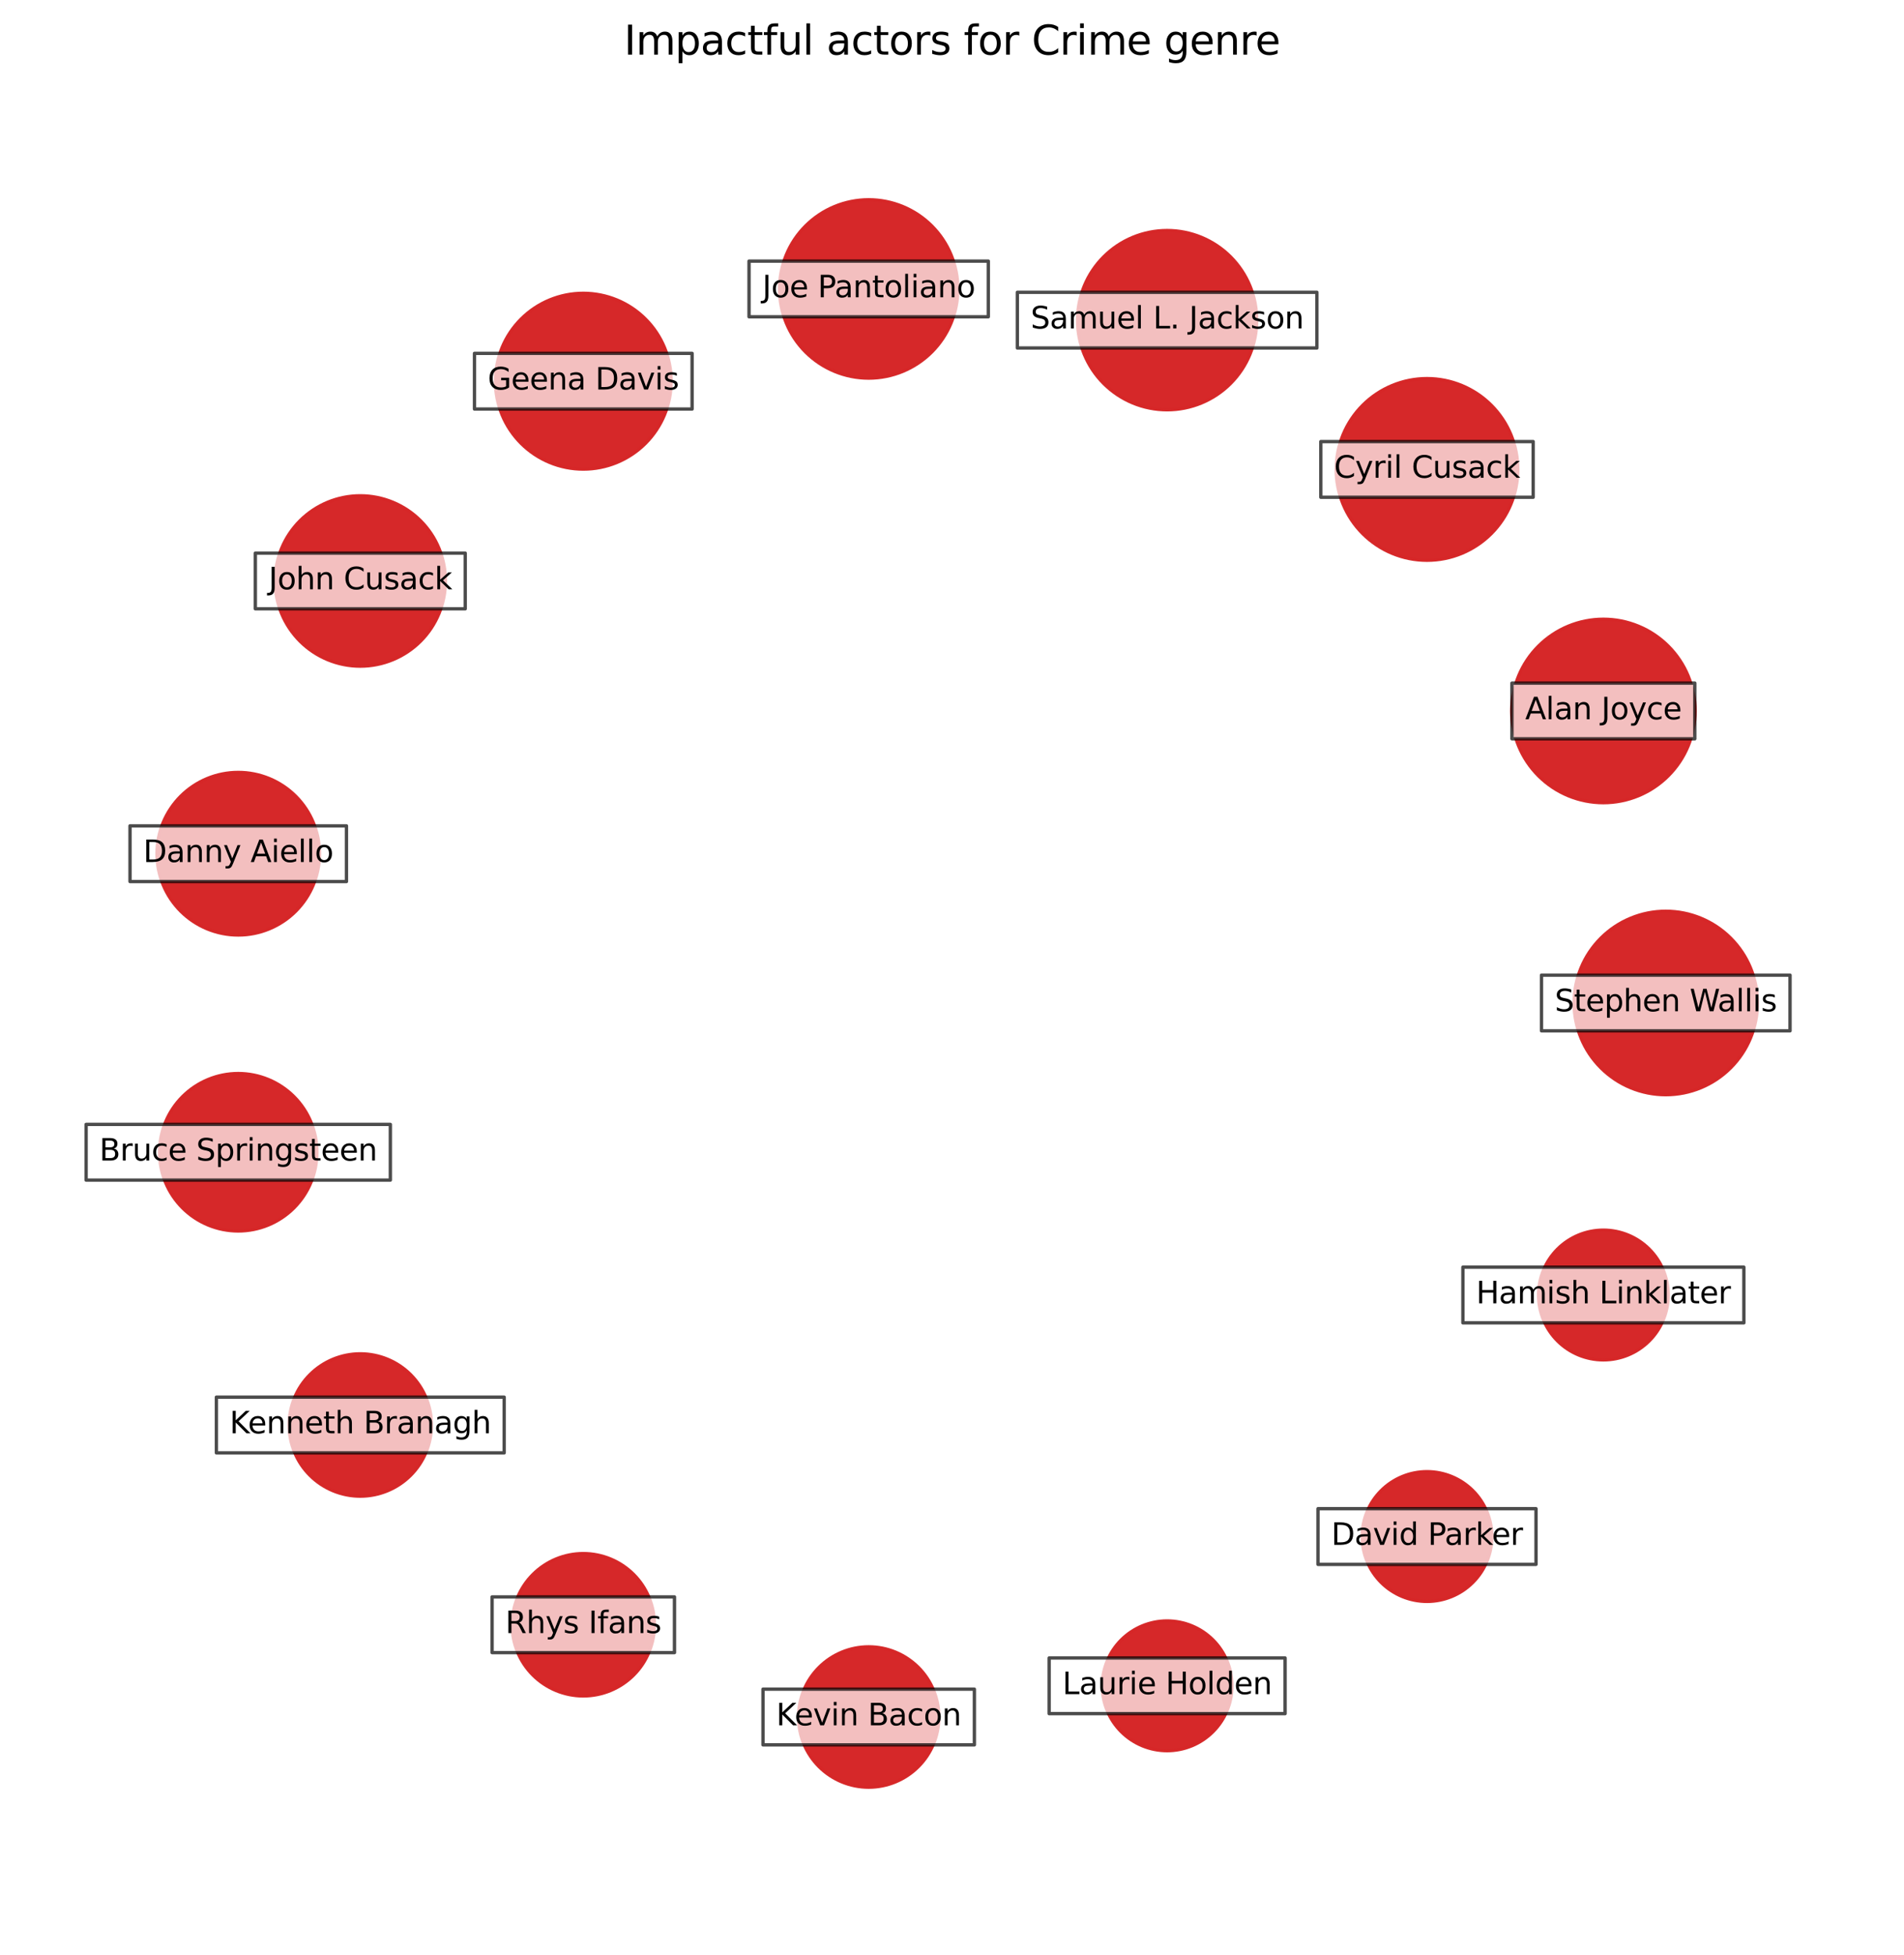 <?xml version="1.0" encoding="utf-8" standalone="no"?>
<!DOCTYPE svg PUBLIC "-//W3C//DTD SVG 1.1//EN"
  "http://www.w3.org/Graphics/SVG/1.1/DTD/svg11.dtd">
<svg xmlns:xlink="http://www.w3.org/1999/xlink" width="568.8pt" height="583.918pt" viewBox="0 0 568.8 583.918" xmlns="http://www.w3.org/2000/svg" version="1.1">
 <defs>
  <style type="text/css">*{stroke-linejoin: round; stroke-linecap: butt}</style>
 </defs>
 <g id="figure_1">
  <g id="patch_1">
   <path d="M 0 583.918 
L 568.8 583.918 
L 568.8 0 
L 0 0 
z
" style="fill: #ffffff"/>
  </g>
  <g id="axes_1">
   <g id="PathCollection_1">
    <path d="M 497.631 326.904 
C 504.894 326.904 511.86 324.019 516.996 318.883 
C 522.131 313.747 525.017 306.781 525.017 299.518 
C 525.017 292.255 522.131 285.289 516.996 280.153 
C 511.86 275.018 504.894 272.132 497.631 272.132 
C 490.368 272.132 483.401 275.018 478.266 280.153 
C 473.13 285.289 470.245 292.255 470.245 299.518 
C 470.245 306.781 473.13 313.747 478.266 318.883 
C 483.401 324.019 490.368 326.904 497.631 326.904 
z
" clip-path="url(#p0ddc496f20)" style="fill: #d62728; fill-opacity: 0.99; stroke: #d62728; stroke-opacity: 0.99"/>
    <path d="M 478.992 239.698 
C 486.255 239.698 493.222 236.812 498.357 231.677 
C 503.493 226.541 506.378 219.575 506.378 212.312 
C 506.378 205.049 503.493 198.082 498.357 192.947 
C 493.222 187.811 486.255 184.926 478.992 184.926 
C 471.729 184.926 464.763 187.811 459.627 192.947 
C 454.492 198.082 451.606 205.049 451.606 212.312 
C 451.606 219.575 454.492 226.541 459.627 231.677 
C 464.763 236.812 471.729 239.698 478.992 239.698 
z
" clip-path="url(#p0ddc496f20)" style="fill: #d62728; fill-opacity: 0.99; stroke: #d62728; stroke-opacity: 0.99"/>
    <path d="M 426.3 167.305 
C 433.492 167.305 440.391 164.447 445.477 159.361 
C 450.563 154.275 453.42 147.376 453.42 140.184 
C 453.42 132.991 450.563 126.093 445.477 121.007 
C 440.391 115.921 433.492 113.063 426.3 113.063 
C 419.107 113.063 412.209 115.921 407.123 121.007 
C 402.037 126.093 399.179 132.991 399.179 140.184 
C 399.179 147.376 402.037 154.275 407.123 159.361 
C 412.209 164.447 419.107 167.305 426.3 167.305 
z
" clip-path="url(#p0ddc496f20)" style="fill: #d62728; fill-opacity: 0.99; stroke: #d62728; stroke-opacity: 0.99"/>
    <path d="M 348.664 122.366 
C 355.761 122.366 362.568 119.547 367.586 114.529 
C 372.604 109.51 375.424 102.703 375.424 95.607 
C 375.424 88.51 372.604 81.703 367.586 76.685 
C 362.568 71.666 355.761 68.847 348.664 68.847 
C 341.568 68.847 334.76 71.666 329.742 76.685 
C 324.724 81.703 321.905 88.51 321.905 95.607 
C 321.905 102.703 324.724 109.51 329.742 114.529 
C 334.76 119.547 341.568 122.366 348.664 122.366 
z
" clip-path="url(#p0ddc496f20)" style="fill: #d62728; fill-opacity: 0.99; stroke: #d62728; stroke-opacity: 0.99"/>
    <path d="M 259.51 112.913 
C 266.571 112.913 273.344 110.108 278.337 105.115 
C 283.33 100.122 286.136 93.349 286.136 86.287 
C 286.136 79.226 283.33 72.453 278.337 67.46 
C 273.344 62.467 266.571 59.661 259.51 59.661 
C 252.448 59.661 245.675 62.467 240.682 67.46 
C 235.689 72.453 232.884 79.226 232.884 86.287 
C 232.884 93.349 235.689 100.122 240.682 105.115 
C 245.675 110.108 252.448 112.913 259.51 112.913 
z
" clip-path="url(#p0ddc496f20)" style="fill: #d62728; fill-opacity: 0.99; stroke: #d62728; stroke-opacity: 0.99"/>
    <path d="M 174.251 140.083 
C 181.212 140.083 187.888 137.318 192.81 132.396 
C 197.731 127.474 200.497 120.798 200.497 113.838 
C 200.497 106.877 197.731 100.201 192.81 95.279 
C 187.888 90.358 181.212 87.592 174.251 87.592 
C 167.291 87.592 160.615 90.358 155.693 95.279 
C 150.771 100.201 148.006 106.877 148.006 113.838 
C 148.006 120.798 150.771 127.474 155.693 132.396 
C 160.615 137.318 167.291 140.083 174.251 140.083 
z
" clip-path="url(#p0ddc496f20)" style="fill: #d62728; fill-opacity: 0.99; stroke: #d62728; stroke-opacity: 0.99"/>
    <path d="M 107.631 198.926 
C 114.376 198.926 120.845 196.246 125.614 191.477 
C 130.384 186.708 133.063 180.238 133.063 173.494 
C 133.063 166.749 130.384 160.28 125.614 155.511 
C 120.845 150.742 114.376 148.062 107.631 148.062 
C 100.887 148.062 94.418 150.742 89.648 155.511 
C 84.879 160.28 82.2 166.749 82.2 173.494 
C 82.2 180.238 84.879 186.708 89.648 191.477 
C 94.418 196.246 100.887 198.926 107.631 198.926 
z
" clip-path="url(#p0ddc496f20)" style="fill: #d62728; fill-opacity: 0.99; stroke: #d62728; stroke-opacity: 0.99"/>
    <path d="M 71.169 279.211 
C 77.606 279.211 83.779 276.653 88.331 272.102 
C 92.882 267.551 95.439 261.377 95.439 254.941 
C 95.439 248.504 92.882 242.331 88.331 237.779 
C 83.779 233.228 77.606 230.671 71.169 230.671 
C 64.733 230.671 58.559 233.228 54.008 237.779 
C 49.457 242.331 46.899 248.504 46.899 254.941 
C 46.899 261.377 49.457 267.551 54.008 272.102 
C 58.559 276.653 64.733 279.211 71.169 279.211 
z
" clip-path="url(#p0ddc496f20)" style="fill: #d62728; fill-opacity: 0.99; stroke: #d62728; stroke-opacity: 0.99"/>
    <path d="M 71.169 367.598 
C 77.402 367.598 83.38 365.121 87.788 360.714 
C 92.195 356.307 94.671 350.328 94.671 344.096 
C 94.671 337.863 92.195 331.884 87.788 327.477 
C 83.38 323.07 77.402 320.593 71.169 320.593 
C 64.936 320.593 58.958 323.07 54.551 327.477 
C 50.144 331.884 47.667 337.863 47.667 344.096 
C 47.667 350.328 50.144 356.307 54.551 360.714 
C 58.958 365.121 64.936 367.598 71.169 367.598 
z
" clip-path="url(#p0ddc496f20)" style="fill: #d62728; fill-opacity: 0.99; stroke: #d62728; stroke-opacity: 0.99"/>
    <path d="M 107.631 446.791 
C 113.267 446.791 118.672 444.552 122.657 440.568 
C 126.641 436.583 128.88 431.178 128.88 425.542 
C 128.88 419.907 126.641 414.502 122.657 410.517 
C 118.672 406.533 113.267 404.294 107.631 404.294 
C 101.996 404.294 96.591 406.533 92.606 410.517 
C 88.622 414.502 86.383 419.907 86.383 425.542 
C 86.383 431.178 88.622 436.583 92.606 440.568 
C 96.591 444.552 101.996 446.791 107.631 446.791 
z
" clip-path="url(#p0ddc496f20)" style="fill: #d62728; fill-opacity: 0.99; stroke: #d62728; stroke-opacity: 0.99"/>
    <path d="M 174.251 506.447 
C 179.887 506.447 185.292 504.208 189.276 500.224 
C 193.261 496.239 195.5 490.834 195.5 485.199 
C 195.5 479.563 193.261 474.158 189.276 470.173 
C 185.292 466.189 179.887 463.95 174.251 463.95 
C 168.616 463.95 163.211 466.189 159.226 470.173 
C 155.241 474.158 153.003 479.563 153.003 485.199 
C 153.003 490.834 155.241 496.239 159.226 500.224 
C 163.211 504.208 168.616 506.447 174.251 506.447 
z
" clip-path="url(#p0ddc496f20)" style="fill: #d62728; fill-opacity: 0.99; stroke: #d62728; stroke-opacity: 0.99"/>
    <path d="M 259.51 533.701 
C 265.066 533.701 270.396 531.494 274.325 527.564 
C 278.254 523.635 280.462 518.306 280.462 512.749 
C 280.462 507.192 278.254 501.862 274.325 497.933 
C 270.396 494.004 265.066 491.796 259.51 491.796 
C 253.953 491.796 248.623 494.004 244.694 497.933 
C 240.765 501.862 238.557 507.192 238.557 512.749 
C 238.557 518.306 240.765 523.635 244.694 527.564 
C 248.623 531.494 253.953 533.701 259.51 533.701 
z
" clip-path="url(#p0ddc496f20)" style="fill: #d62728; fill-opacity: 0.99; stroke: #d62728; stroke-opacity: 0.99"/>
    <path d="M 348.664 522.795 
C 353.8 522.795 358.726 520.754 362.357 517.123 
C 365.989 513.491 368.029 508.565 368.029 503.43 
C 368.029 498.294 365.989 493.368 362.357 489.737 
C 358.726 486.105 353.8 484.065 348.664 484.065 
C 343.529 484.065 338.603 486.105 334.971 489.737 
C 331.34 493.368 329.299 498.294 329.299 503.43 
C 329.299 508.565 331.34 513.491 334.971 517.123 
C 338.603 520.754 343.529 522.795 348.664 522.795 
z
" clip-path="url(#p0ddc496f20)" style="fill: #d62728; fill-opacity: 0.99; stroke: #d62728; stroke-opacity: 0.99"/>
    <path d="M 426.3 478.217 
C 431.436 478.217 436.362 476.177 439.993 472.545 
C 443.624 468.914 445.665 463.988 445.665 458.852 
C 445.665 453.717 443.624 448.791 439.993 445.159 
C 436.362 441.528 431.436 439.487 426.3 439.487 
C 421.164 439.487 416.238 441.528 412.607 445.159 
C 408.975 448.791 406.935 453.717 406.935 458.852 
C 406.935 463.988 408.975 468.914 412.607 472.545 
C 416.238 476.177 421.164 478.217 426.3 478.217 
z
" clip-path="url(#p0ddc496f20)" style="fill: #d62728; fill-opacity: 0.99; stroke: #d62728; stroke-opacity: 0.99"/>
    <path d="M 478.992 406.09 
C 484.128 406.09 489.054 404.049 492.685 400.418 
C 496.317 396.786 498.357 391.86 498.357 386.725 
C 498.357 381.589 496.317 376.663 492.685 373.032 
C 489.054 369.4 484.128 367.36 478.992 367.36 
C 473.857 367.36 468.931 369.4 465.299 373.032 
C 461.668 376.663 459.627 381.589 459.627 386.725 
C 459.627 391.86 461.668 396.786 465.299 400.418 
C 468.931 404.049 473.857 406.09 478.992 406.09 
z
" clip-path="url(#p0ddc496f20)" style="fill: #d62728; fill-opacity: 0.99; stroke: #d62728; stroke-opacity: 0.99"/>
   </g>
   <g id="text_1">
    <g id="patch_2">
     <path d="M 460.506 307.833 
L 534.755 307.833 
L 534.755 291.203 
L 460.506 291.203 
z
" clip-path="url(#p0ddc496f20)" style="fill: #ffffff; opacity: 0.7; stroke: #000000; stroke-linejoin: miter"/>
    </g>
    <g clip-path="url(#p0ddc496f20)">
     <!-- Stephen Wallis -->
     <g transform="translate(464.466 302.002)scale(0.09 -0.09)">
      <defs>
       <path id="DejaVuSans-53" d="M 3425 4513 
L 3425 3897 
Q 3066 4069 2747 4153 
Q 2428 4238 2131 4238 
Q 1616 4238 1336 4038 
Q 1056 3838 1056 3469 
Q 1056 3159 1242 3001 
Q 1428 2844 1947 2747 
L 2328 2669 
Q 3034 2534 3370 2195 
Q 3706 1856 3706 1288 
Q 3706 609 3251 259 
Q 2797 -91 1919 -91 
Q 1588 -91 1214 -16 
Q 841 59 441 206 
L 441 856 
Q 825 641 1194 531 
Q 1563 422 1919 422 
Q 2459 422 2753 634 
Q 3047 847 3047 1241 
Q 3047 1584 2836 1778 
Q 2625 1972 2144 2069 
L 1759 2144 
Q 1053 2284 737 2584 
Q 422 2884 422 3419 
Q 422 4038 858 4394 
Q 1294 4750 2059 4750 
Q 2388 4750 2728 4690 
Q 3069 4631 3425 4513 
z
" transform="scale(0.016)"/>
       <path id="DejaVuSans-74" d="M 1172 4494 
L 1172 3500 
L 2356 3500 
L 2356 3053 
L 1172 3053 
L 1172 1153 
Q 1172 725 1289 603 
Q 1406 481 1766 481 
L 2356 481 
L 2356 0 
L 1766 0 
Q 1100 0 847 248 
Q 594 497 594 1153 
L 594 3053 
L 172 3053 
L 172 3500 
L 594 3500 
L 594 4494 
L 1172 4494 
z
" transform="scale(0.016)"/>
       <path id="DejaVuSans-65" d="M 3597 1894 
L 3597 1613 
L 953 1613 
Q 991 1019 1311 708 
Q 1631 397 2203 397 
Q 2534 397 2845 478 
Q 3156 559 3463 722 
L 3463 178 
Q 3153 47 2828 -22 
Q 2503 -91 2169 -91 
Q 1331 -91 842 396 
Q 353 884 353 1716 
Q 353 2575 817 3079 
Q 1281 3584 2069 3584 
Q 2775 3584 3186 3129 
Q 3597 2675 3597 1894 
z
M 3022 2063 
Q 3016 2534 2758 2815 
Q 2500 3097 2075 3097 
Q 1594 3097 1305 2825 
Q 1016 2553 972 2059 
L 3022 2063 
z
" transform="scale(0.016)"/>
       <path id="DejaVuSans-70" d="M 1159 525 
L 1159 -1331 
L 581 -1331 
L 581 3500 
L 1159 3500 
L 1159 2969 
Q 1341 3281 1617 3432 
Q 1894 3584 2278 3584 
Q 2916 3584 3314 3078 
Q 3713 2572 3713 1747 
Q 3713 922 3314 415 
Q 2916 -91 2278 -91 
Q 1894 -91 1617 61 
Q 1341 213 1159 525 
z
M 3116 1747 
Q 3116 2381 2855 2742 
Q 2594 3103 2138 3103 
Q 1681 3103 1420 2742 
Q 1159 2381 1159 1747 
Q 1159 1113 1420 752 
Q 1681 391 2138 391 
Q 2594 391 2855 752 
Q 3116 1113 3116 1747 
z
" transform="scale(0.016)"/>
       <path id="DejaVuSans-68" d="M 3513 2113 
L 3513 0 
L 2938 0 
L 2938 2094 
Q 2938 2591 2744 2837 
Q 2550 3084 2163 3084 
Q 1697 3084 1428 2787 
Q 1159 2491 1159 1978 
L 1159 0 
L 581 0 
L 581 4863 
L 1159 4863 
L 1159 2956 
Q 1366 3272 1645 3428 
Q 1925 3584 2291 3584 
Q 2894 3584 3203 3211 
Q 3513 2838 3513 2113 
z
" transform="scale(0.016)"/>
       <path id="DejaVuSans-6e" d="M 3513 2113 
L 3513 0 
L 2938 0 
L 2938 2094 
Q 2938 2591 2744 2837 
Q 2550 3084 2163 3084 
Q 1697 3084 1428 2787 
Q 1159 2491 1159 1978 
L 1159 0 
L 581 0 
L 581 3500 
L 1159 3500 
L 1159 2956 
Q 1366 3272 1645 3428 
Q 1925 3584 2291 3584 
Q 2894 3584 3203 3211 
Q 3513 2838 3513 2113 
z
" transform="scale(0.016)"/>
       <path id="DejaVuSans-20" transform="scale(0.016)"/>
       <path id="DejaVuSans-57" d="M 213 4666 
L 850 4666 
L 1831 722 
L 2809 4666 
L 3519 4666 
L 4500 722 
L 5478 4666 
L 6119 4666 
L 4947 0 
L 4153 0 
L 3169 4050 
L 2175 0 
L 1381 0 
L 213 4666 
z
" transform="scale(0.016)"/>
       <path id="DejaVuSans-61" d="M 2194 1759 
Q 1497 1759 1228 1600 
Q 959 1441 959 1056 
Q 959 750 1161 570 
Q 1363 391 1709 391 
Q 2188 391 2477 730 
Q 2766 1069 2766 1631 
L 2766 1759 
L 2194 1759 
z
M 3341 1997 
L 3341 0 
L 2766 0 
L 2766 531 
Q 2569 213 2275 61 
Q 1981 -91 1556 -91 
Q 1019 -91 701 211 
Q 384 513 384 1019 
Q 384 1609 779 1909 
Q 1175 2209 1959 2209 
L 2766 2209 
L 2766 2266 
Q 2766 2663 2505 2880 
Q 2244 3097 1772 3097 
Q 1472 3097 1187 3025 
Q 903 2953 641 2809 
L 641 3341 
Q 956 3463 1253 3523 
Q 1550 3584 1831 3584 
Q 2591 3584 2966 3190 
Q 3341 2797 3341 1997 
z
" transform="scale(0.016)"/>
       <path id="DejaVuSans-6c" d="M 603 4863 
L 1178 4863 
L 1178 0 
L 603 0 
L 603 4863 
z
" transform="scale(0.016)"/>
       <path id="DejaVuSans-69" d="M 603 3500 
L 1178 3500 
L 1178 0 
L 603 0 
L 603 3500 
z
M 603 4863 
L 1178 4863 
L 1178 4134 
L 603 4134 
L 603 4863 
z
" transform="scale(0.016)"/>
       <path id="DejaVuSans-73" d="M 2834 3397 
L 2834 2853 
Q 2591 2978 2328 3040 
Q 2066 3103 1784 3103 
Q 1356 3103 1142 2972 
Q 928 2841 928 2578 
Q 928 2378 1081 2264 
Q 1234 2150 1697 2047 
L 1894 2003 
Q 2506 1872 2764 1633 
Q 3022 1394 3022 966 
Q 3022 478 2636 193 
Q 2250 -91 1575 -91 
Q 1294 -91 989 -36 
Q 684 19 347 128 
L 347 722 
Q 666 556 975 473 
Q 1284 391 1588 391 
Q 1994 391 2212 530 
Q 2431 669 2431 922 
Q 2431 1156 2273 1281 
Q 2116 1406 1581 1522 
L 1381 1569 
Q 847 1681 609 1914 
Q 372 2147 372 2553 
Q 372 3047 722 3315 
Q 1072 3584 1716 3584 
Q 2034 3584 2315 3537 
Q 2597 3491 2834 3397 
z
" transform="scale(0.016)"/>
      </defs>
      <use xlink:href="#DejaVuSans-53"/>
      <use xlink:href="#DejaVuSans-74" x="63.477"/>
      <use xlink:href="#DejaVuSans-65" x="102.686"/>
      <use xlink:href="#DejaVuSans-70" x="164.209"/>
      <use xlink:href="#DejaVuSans-68" x="227.686"/>
      <use xlink:href="#DejaVuSans-65" x="291.064"/>
      <use xlink:href="#DejaVuSans-6e" x="352.588"/>
      <use xlink:href="#DejaVuSans-20" x="415.967"/>
      <use xlink:href="#DejaVuSans-57" x="447.754"/>
      <use xlink:href="#DejaVuSans-61" x="540.256"/>
      <use xlink:href="#DejaVuSans-6c" x="601.535"/>
      <use xlink:href="#DejaVuSans-6c" x="629.318"/>
      <use xlink:href="#DejaVuSans-69" x="657.102"/>
      <use xlink:href="#DejaVuSans-73" x="684.885"/>
     </g>
    </g>
   </g>
   <g id="text_2">
    <g id="patch_3">
     <path d="M 451.677 220.627 
L 506.308 220.627 
L 506.308 203.996 
L 451.677 203.996 
z
" clip-path="url(#p0ddc496f20)" style="fill: #ffffff; opacity: 0.7; stroke: #000000; stroke-linejoin: miter"/>
    </g>
    <g clip-path="url(#p0ddc496f20)">
     <!-- Alan Joyce -->
     <g transform="translate(455.637 214.795)scale(0.09 -0.09)">
      <defs>
       <path id="DejaVuSans-41" d="M 2188 4044 
L 1331 1722 
L 3047 1722 
L 2188 4044 
z
M 1831 4666 
L 2547 4666 
L 4325 0 
L 3669 0 
L 3244 1197 
L 1141 1197 
L 716 0 
L 50 0 
L 1831 4666 
z
" transform="scale(0.016)"/>
       <path id="DejaVuSans-4a" d="M 628 4666 
L 1259 4666 
L 1259 325 
Q 1259 -519 939 -900 
Q 619 -1281 -91 -1281 
L -331 -1281 
L -331 -750 
L -134 -750 
Q 284 -750 456 -515 
Q 628 -281 628 325 
L 628 4666 
z
" transform="scale(0.016)"/>
       <path id="DejaVuSans-6f" d="M 1959 3097 
Q 1497 3097 1228 2736 
Q 959 2375 959 1747 
Q 959 1119 1226 758 
Q 1494 397 1959 397 
Q 2419 397 2687 759 
Q 2956 1122 2956 1747 
Q 2956 2369 2687 2733 
Q 2419 3097 1959 3097 
z
M 1959 3584 
Q 2709 3584 3137 3096 
Q 3566 2609 3566 1747 
Q 3566 888 3137 398 
Q 2709 -91 1959 -91 
Q 1206 -91 779 398 
Q 353 888 353 1747 
Q 353 2609 779 3096 
Q 1206 3584 1959 3584 
z
" transform="scale(0.016)"/>
       <path id="DejaVuSans-79" d="M 2059 -325 
Q 1816 -950 1584 -1140 
Q 1353 -1331 966 -1331 
L 506 -1331 
L 506 -850 
L 844 -850 
Q 1081 -850 1212 -737 
Q 1344 -625 1503 -206 
L 1606 56 
L 191 3500 
L 800 3500 
L 1894 763 
L 2988 3500 
L 3597 3500 
L 2059 -325 
z
" transform="scale(0.016)"/>
       <path id="DejaVuSans-63" d="M 3122 3366 
L 3122 2828 
Q 2878 2963 2633 3030 
Q 2388 3097 2138 3097 
Q 1578 3097 1268 2742 
Q 959 2388 959 1747 
Q 959 1106 1268 751 
Q 1578 397 2138 397 
Q 2388 397 2633 464 
Q 2878 531 3122 666 
L 3122 134 
Q 2881 22 2623 -34 
Q 2366 -91 2075 -91 
Q 1284 -91 818 406 
Q 353 903 353 1747 
Q 353 2603 823 3093 
Q 1294 3584 2113 3584 
Q 2378 3584 2631 3529 
Q 2884 3475 3122 3366 
z
" transform="scale(0.016)"/>
      </defs>
      <use xlink:href="#DejaVuSans-41"/>
      <use xlink:href="#DejaVuSans-6c" x="68.408"/>
      <use xlink:href="#DejaVuSans-61" x="96.191"/>
      <use xlink:href="#DejaVuSans-6e" x="157.471"/>
      <use xlink:href="#DejaVuSans-20" x="220.85"/>
      <use xlink:href="#DejaVuSans-4a" x="252.637"/>
      <use xlink:href="#DejaVuSans-6f" x="282.129"/>
      <use xlink:href="#DejaVuSans-79" x="343.311"/>
      <use xlink:href="#DejaVuSans-63" x="402.49"/>
      <use xlink:href="#DejaVuSans-65" x="457.471"/>
     </g>
    </g>
   </g>
   <g id="text_3">
    <g id="patch_4">
     <path d="M 394.578 148.499 
L 458.022 148.499 
L 458.022 131.869 
L 394.578 131.869 
z
" clip-path="url(#p0ddc496f20)" style="fill: #ffffff; opacity: 0.7; stroke: #000000; stroke-linejoin: miter"/>
    </g>
    <g clip-path="url(#p0ddc496f20)">
     <!-- Cyril Cusack -->
     <g transform="translate(398.538 142.667)scale(0.09 -0.09)">
      <defs>
       <path id="DejaVuSans-43" d="M 4122 4306 
L 4122 3641 
Q 3803 3938 3442 4084 
Q 3081 4231 2675 4231 
Q 1875 4231 1450 3742 
Q 1025 3253 1025 2328 
Q 1025 1406 1450 917 
Q 1875 428 2675 428 
Q 3081 428 3442 575 
Q 3803 722 4122 1019 
L 4122 359 
Q 3791 134 3420 21 
Q 3050 -91 2638 -91 
Q 1578 -91 968 557 
Q 359 1206 359 2328 
Q 359 3453 968 4101 
Q 1578 4750 2638 4750 
Q 3056 4750 3426 4639 
Q 3797 4528 4122 4306 
z
" transform="scale(0.016)"/>
       <path id="DejaVuSans-72" d="M 2631 2963 
Q 2534 3019 2420 3045 
Q 2306 3072 2169 3072 
Q 1681 3072 1420 2755 
Q 1159 2438 1159 1844 
L 1159 0 
L 581 0 
L 581 3500 
L 1159 3500 
L 1159 2956 
Q 1341 3275 1631 3429 
Q 1922 3584 2338 3584 
Q 2397 3584 2469 3576 
Q 2541 3569 2628 3553 
L 2631 2963 
z
" transform="scale(0.016)"/>
       <path id="DejaVuSans-75" d="M 544 1381 
L 544 3500 
L 1119 3500 
L 1119 1403 
Q 1119 906 1312 657 
Q 1506 409 1894 409 
Q 2359 409 2629 706 
Q 2900 1003 2900 1516 
L 2900 3500 
L 3475 3500 
L 3475 0 
L 2900 0 
L 2900 538 
Q 2691 219 2414 64 
Q 2138 -91 1772 -91 
Q 1169 -91 856 284 
Q 544 659 544 1381 
z
M 1991 3584 
L 1991 3584 
z
" transform="scale(0.016)"/>
       <path id="DejaVuSans-6b" d="M 581 4863 
L 1159 4863 
L 1159 1991 
L 2875 3500 
L 3609 3500 
L 1753 1863 
L 3688 0 
L 2938 0 
L 1159 1709 
L 1159 0 
L 581 0 
L 581 4863 
z
" transform="scale(0.016)"/>
      </defs>
      <use xlink:href="#DejaVuSans-43"/>
      <use xlink:href="#DejaVuSans-79" x="69.824"/>
      <use xlink:href="#DejaVuSans-72" x="129.004"/>
      <use xlink:href="#DejaVuSans-69" x="170.117"/>
      <use xlink:href="#DejaVuSans-6c" x="197.9"/>
      <use xlink:href="#DejaVuSans-20" x="225.684"/>
      <use xlink:href="#DejaVuSans-43" x="257.471"/>
      <use xlink:href="#DejaVuSans-75" x="327.295"/>
      <use xlink:href="#DejaVuSans-73" x="390.674"/>
      <use xlink:href="#DejaVuSans-61" x="442.773"/>
      <use xlink:href="#DejaVuSans-63" x="504.053"/>
      <use xlink:href="#DejaVuSans-6b" x="559.033"/>
     </g>
    </g>
   </g>
   <g id="text_4">
    <g id="patch_5">
     <path d="M 303.923 103.922 
L 393.406 103.922 
L 393.406 87.291 
L 303.923 87.291 
z
" clip-path="url(#p0ddc496f20)" style="fill: #ffffff; opacity: 0.7; stroke: #000000; stroke-linejoin: miter"/>
    </g>
    <g clip-path="url(#p0ddc496f20)">
     <!-- Samuel L. Jackson -->
     <g transform="translate(307.883 98.09)scale(0.09 -0.09)">
      <defs>
       <path id="DejaVuSans-6d" d="M 3328 2828 
Q 3544 3216 3844 3400 
Q 4144 3584 4550 3584 
Q 5097 3584 5394 3201 
Q 5691 2819 5691 2113 
L 5691 0 
L 5113 0 
L 5113 2094 
Q 5113 2597 4934 2840 
Q 4756 3084 4391 3084 
Q 3944 3084 3684 2787 
Q 3425 2491 3425 1978 
L 3425 0 
L 2847 0 
L 2847 2094 
Q 2847 2600 2669 2842 
Q 2491 3084 2119 3084 
Q 1678 3084 1418 2786 
Q 1159 2488 1159 1978 
L 1159 0 
L 581 0 
L 581 3500 
L 1159 3500 
L 1159 2956 
Q 1356 3278 1631 3431 
Q 1906 3584 2284 3584 
Q 2666 3584 2933 3390 
Q 3200 3197 3328 2828 
z
" transform="scale(0.016)"/>
       <path id="DejaVuSans-4c" d="M 628 4666 
L 1259 4666 
L 1259 531 
L 3531 531 
L 3531 0 
L 628 0 
L 628 4666 
z
" transform="scale(0.016)"/>
       <path id="DejaVuSans-2e" d="M 684 794 
L 1344 794 
L 1344 0 
L 684 0 
L 684 794 
z
" transform="scale(0.016)"/>
      </defs>
      <use xlink:href="#DejaVuSans-53"/>
      <use xlink:href="#DejaVuSans-61" x="63.477"/>
      <use xlink:href="#DejaVuSans-6d" x="124.756"/>
      <use xlink:href="#DejaVuSans-75" x="222.168"/>
      <use xlink:href="#DejaVuSans-65" x="285.547"/>
      <use xlink:href="#DejaVuSans-6c" x="347.07"/>
      <use xlink:href="#DejaVuSans-20" x="374.854"/>
      <use xlink:href="#DejaVuSans-4c" x="406.641"/>
      <use xlink:href="#DejaVuSans-2e" x="462.354"/>
      <use xlink:href="#DejaVuSans-20" x="494.141"/>
      <use xlink:href="#DejaVuSans-4a" x="525.928"/>
      <use xlink:href="#DejaVuSans-61" x="555.42"/>
      <use xlink:href="#DejaVuSans-63" x="616.699"/>
      <use xlink:href="#DejaVuSans-6b" x="671.68"/>
      <use xlink:href="#DejaVuSans-73" x="729.59"/>
      <use xlink:href="#DejaVuSans-6f" x="781.689"/>
      <use xlink:href="#DejaVuSans-6e" x="842.871"/>
     </g>
    </g>
   </g>
   <g id="text_5">
    <g id="patch_6">
     <path d="M 223.768 94.603 
L 295.251 94.603 
L 295.251 77.972 
L 223.768 77.972 
z
" clip-path="url(#p0ddc496f20)" style="fill: #ffffff; opacity: 0.7; stroke: #000000; stroke-linejoin: miter"/>
    </g>
    <g clip-path="url(#p0ddc496f20)">
     <!-- Joe Pantoliano -->
     <g transform="translate(227.728 88.771)scale(0.09 -0.09)">
      <defs>
       <path id="DejaVuSans-50" d="M 1259 4147 
L 1259 2394 
L 2053 2394 
Q 2494 2394 2734 2622 
Q 2975 2850 2975 3272 
Q 2975 3691 2734 3919 
Q 2494 4147 2053 4147 
L 1259 4147 
z
M 628 4666 
L 2053 4666 
Q 2838 4666 3239 4311 
Q 3641 3956 3641 3272 
Q 3641 2581 3239 2228 
Q 2838 1875 2053 1875 
L 1259 1875 
L 1259 0 
L 628 0 
L 628 4666 
z
" transform="scale(0.016)"/>
      </defs>
      <use xlink:href="#DejaVuSans-4a"/>
      <use xlink:href="#DejaVuSans-6f" x="29.492"/>
      <use xlink:href="#DejaVuSans-65" x="90.674"/>
      <use xlink:href="#DejaVuSans-20" x="152.197"/>
      <use xlink:href="#DejaVuSans-50" x="183.984"/>
      <use xlink:href="#DejaVuSans-61" x="239.787"/>
      <use xlink:href="#DejaVuSans-6e" x="301.066"/>
      <use xlink:href="#DejaVuSans-74" x="364.445"/>
      <use xlink:href="#DejaVuSans-6f" x="403.654"/>
      <use xlink:href="#DejaVuSans-6c" x="464.836"/>
      <use xlink:href="#DejaVuSans-69" x="492.619"/>
      <use xlink:href="#DejaVuSans-61" x="520.402"/>
      <use xlink:href="#DejaVuSans-6e" x="581.682"/>
      <use xlink:href="#DejaVuSans-6f" x="645.061"/>
     </g>
    </g>
   </g>
   <g id="text_6">
    <g id="patch_7">
     <path d="M 141.747 122.153 
L 206.756 122.153 
L 206.756 105.523 
L 141.747 105.523 
z
" clip-path="url(#p0ddc496f20)" style="fill: #ffffff; opacity: 0.7; stroke: #000000; stroke-linejoin: miter"/>
    </g>
    <g clip-path="url(#p0ddc496f20)">
     <!-- Geena Davis -->
     <g transform="translate(145.707 116.321)scale(0.09 -0.09)">
      <defs>
       <path id="DejaVuSans-47" d="M 3809 666 
L 3809 1919 
L 2778 1919 
L 2778 2438 
L 4434 2438 
L 4434 434 
Q 4069 175 3628 42 
Q 3188 -91 2688 -91 
Q 1594 -91 976 548 
Q 359 1188 359 2328 
Q 359 3472 976 4111 
Q 1594 4750 2688 4750 
Q 3144 4750 3555 4637 
Q 3966 4525 4313 4306 
L 4313 3634 
Q 3963 3931 3569 4081 
Q 3175 4231 2741 4231 
Q 1884 4231 1454 3753 
Q 1025 3275 1025 2328 
Q 1025 1384 1454 906 
Q 1884 428 2741 428 
Q 3075 428 3337 486 
Q 3600 544 3809 666 
z
" transform="scale(0.016)"/>
       <path id="DejaVuSans-44" d="M 1259 4147 
L 1259 519 
L 2022 519 
Q 2988 519 3436 956 
Q 3884 1394 3884 2338 
Q 3884 3275 3436 3711 
Q 2988 4147 2022 4147 
L 1259 4147 
z
M 628 4666 
L 1925 4666 
Q 3281 4666 3915 4102 
Q 4550 3538 4550 2338 
Q 4550 1131 3912 565 
Q 3275 0 1925 0 
L 628 0 
L 628 4666 
z
" transform="scale(0.016)"/>
       <path id="DejaVuSans-76" d="M 191 3500 
L 800 3500 
L 1894 563 
L 2988 3500 
L 3597 3500 
L 2284 0 
L 1503 0 
L 191 3500 
z
" transform="scale(0.016)"/>
      </defs>
      <use xlink:href="#DejaVuSans-47"/>
      <use xlink:href="#DejaVuSans-65" x="77.49"/>
      <use xlink:href="#DejaVuSans-65" x="139.014"/>
      <use xlink:href="#DejaVuSans-6e" x="200.537"/>
      <use xlink:href="#DejaVuSans-61" x="263.916"/>
      <use xlink:href="#DejaVuSans-20" x="325.195"/>
      <use xlink:href="#DejaVuSans-44" x="356.982"/>
      <use xlink:href="#DejaVuSans-61" x="433.984"/>
      <use xlink:href="#DejaVuSans-76" x="495.264"/>
      <use xlink:href="#DejaVuSans-69" x="554.443"/>
      <use xlink:href="#DejaVuSans-73" x="582.227"/>
     </g>
    </g>
   </g>
   <g id="text_7">
    <g id="patch_8">
     <path d="M 76.281 181.809 
L 138.982 181.809 
L 138.982 165.179 
L 76.281 165.179 
z
" clip-path="url(#p0ddc496f20)" style="fill: #ffffff; opacity: 0.7; stroke: #000000; stroke-linejoin: miter"/>
    </g>
    <g clip-path="url(#p0ddc496f20)">
     <!-- John Cusack -->
     <g transform="translate(80.241 175.977)scale(0.09 -0.09)">
      <use xlink:href="#DejaVuSans-4a"/>
      <use xlink:href="#DejaVuSans-6f" x="29.492"/>
      <use xlink:href="#DejaVuSans-68" x="90.674"/>
      <use xlink:href="#DejaVuSans-6e" x="154.053"/>
      <use xlink:href="#DejaVuSans-20" x="217.432"/>
      <use xlink:href="#DejaVuSans-43" x="249.219"/>
      <use xlink:href="#DejaVuSans-75" x="319.043"/>
      <use xlink:href="#DejaVuSans-73" x="382.422"/>
      <use xlink:href="#DejaVuSans-61" x="434.521"/>
      <use xlink:href="#DejaVuSans-63" x="495.801"/>
      <use xlink:href="#DejaVuSans-6b" x="550.781"/>
     </g>
    </g>
   </g>
   <g id="text_8">
    <g id="patch_9">
     <path d="M 38.838 263.256 
L 103.5 263.256 
L 103.5 246.626 
L 38.838 246.626 
z
" clip-path="url(#p0ddc496f20)" style="fill: #ffffff; opacity: 0.7; stroke: #000000; stroke-linejoin: miter"/>
    </g>
    <g clip-path="url(#p0ddc496f20)">
     <!-- Danny Aiello -->
     <g transform="translate(42.798 257.424)scale(0.09 -0.09)">
      <use xlink:href="#DejaVuSans-44"/>
      <use xlink:href="#DejaVuSans-61" x="77.002"/>
      <use xlink:href="#DejaVuSans-6e" x="138.281"/>
      <use xlink:href="#DejaVuSans-6e" x="201.66"/>
      <use xlink:href="#DejaVuSans-79" x="265.039"/>
      <use xlink:href="#DejaVuSans-20" x="324.219"/>
      <use xlink:href="#DejaVuSans-41" x="356.006"/>
      <use xlink:href="#DejaVuSans-69" x="424.414"/>
      <use xlink:href="#DejaVuSans-65" x="452.197"/>
      <use xlink:href="#DejaVuSans-6c" x="513.721"/>
      <use xlink:href="#DejaVuSans-6c" x="541.504"/>
      <use xlink:href="#DejaVuSans-6f" x="569.287"/>
     </g>
    </g>
   </g>
   <g id="text_9">
    <g id="patch_10">
     <path d="M 25.726 352.411 
L 116.612 352.411 
L 116.612 335.78 
L 25.726 335.78 
z
" clip-path="url(#p0ddc496f20)" style="fill: #ffffff; opacity: 0.7; stroke: #000000; stroke-linejoin: miter"/>
    </g>
    <g clip-path="url(#p0ddc496f20)">
     <!-- Bruce Springsteen -->
     <g transform="translate(29.686 346.579)scale(0.09 -0.09)">
      <defs>
       <path id="DejaVuSans-42" d="M 1259 2228 
L 1259 519 
L 2272 519 
Q 2781 519 3026 730 
Q 3272 941 3272 1375 
Q 3272 1813 3026 2020 
Q 2781 2228 2272 2228 
L 1259 2228 
z
M 1259 4147 
L 1259 2741 
L 2194 2741 
Q 2656 2741 2882 2914 
Q 3109 3088 3109 3444 
Q 3109 3797 2882 3972 
Q 2656 4147 2194 4147 
L 1259 4147 
z
M 628 4666 
L 2241 4666 
Q 2963 4666 3353 4366 
Q 3744 4066 3744 3513 
Q 3744 3084 3544 2831 
Q 3344 2578 2956 2516 
Q 3422 2416 3680 2098 
Q 3938 1781 3938 1306 
Q 3938 681 3513 340 
Q 3088 0 2303 0 
L 628 0 
L 628 4666 
z
" transform="scale(0.016)"/>
       <path id="DejaVuSans-67" d="M 2906 1791 
Q 2906 2416 2648 2759 
Q 2391 3103 1925 3103 
Q 1463 3103 1205 2759 
Q 947 2416 947 1791 
Q 947 1169 1205 825 
Q 1463 481 1925 481 
Q 2391 481 2648 825 
Q 2906 1169 2906 1791 
z
M 3481 434 
Q 3481 -459 3084 -895 
Q 2688 -1331 1869 -1331 
Q 1566 -1331 1297 -1286 
Q 1028 -1241 775 -1147 
L 775 -588 
Q 1028 -725 1275 -790 
Q 1522 -856 1778 -856 
Q 2344 -856 2625 -561 
Q 2906 -266 2906 331 
L 2906 616 
Q 2728 306 2450 153 
Q 2172 0 1784 0 
Q 1141 0 747 490 
Q 353 981 353 1791 
Q 353 2603 747 3093 
Q 1141 3584 1784 3584 
Q 2172 3584 2450 3431 
Q 2728 3278 2906 2969 
L 2906 3500 
L 3481 3500 
L 3481 434 
z
" transform="scale(0.016)"/>
      </defs>
      <use xlink:href="#DejaVuSans-42"/>
      <use xlink:href="#DejaVuSans-72" x="68.604"/>
      <use xlink:href="#DejaVuSans-75" x="109.717"/>
      <use xlink:href="#DejaVuSans-63" x="173.096"/>
      <use xlink:href="#DejaVuSans-65" x="228.076"/>
      <use xlink:href="#DejaVuSans-20" x="289.6"/>
      <use xlink:href="#DejaVuSans-53" x="321.387"/>
      <use xlink:href="#DejaVuSans-70" x="384.863"/>
      <use xlink:href="#DejaVuSans-72" x="448.34"/>
      <use xlink:href="#DejaVuSans-69" x="489.453"/>
      <use xlink:href="#DejaVuSans-6e" x="517.236"/>
      <use xlink:href="#DejaVuSans-67" x="580.615"/>
      <use xlink:href="#DejaVuSans-73" x="644.092"/>
      <use xlink:href="#DejaVuSans-74" x="696.191"/>
      <use xlink:href="#DejaVuSans-65" x="735.4"/>
      <use xlink:href="#DejaVuSans-65" x="796.924"/>
      <use xlink:href="#DejaVuSans-6e" x="858.447"/>
     </g>
    </g>
   </g>
   <g id="text_10">
    <g id="patch_11">
     <path d="M 64.645 433.858 
L 150.618 433.858 
L 150.618 417.227 
L 64.645 417.227 
z
" clip-path="url(#p0ddc496f20)" style="fill: #ffffff; opacity: 0.7; stroke: #000000; stroke-linejoin: miter"/>
    </g>
    <g clip-path="url(#p0ddc496f20)">
     <!-- Kenneth Branagh -->
     <g transform="translate(68.605 428.026)scale(0.09 -0.09)">
      <defs>
       <path id="DejaVuSans-4b" d="M 628 4666 
L 1259 4666 
L 1259 2694 
L 3353 4666 
L 4166 4666 
L 1850 2491 
L 4331 0 
L 3500 0 
L 1259 2247 
L 1259 0 
L 628 0 
L 628 4666 
z
" transform="scale(0.016)"/>
      </defs>
      <use xlink:href="#DejaVuSans-4b"/>
      <use xlink:href="#DejaVuSans-65" x="60.576"/>
      <use xlink:href="#DejaVuSans-6e" x="122.1"/>
      <use xlink:href="#DejaVuSans-6e" x="185.479"/>
      <use xlink:href="#DejaVuSans-65" x="248.857"/>
      <use xlink:href="#DejaVuSans-74" x="310.381"/>
      <use xlink:href="#DejaVuSans-68" x="349.59"/>
      <use xlink:href="#DejaVuSans-20" x="412.969"/>
      <use xlink:href="#DejaVuSans-42" x="444.756"/>
      <use xlink:href="#DejaVuSans-72" x="513.359"/>
      <use xlink:href="#DejaVuSans-61" x="554.473"/>
      <use xlink:href="#DejaVuSans-6e" x="615.752"/>
      <use xlink:href="#DejaVuSans-61" x="679.131"/>
      <use xlink:href="#DejaVuSans-67" x="740.41"/>
      <use xlink:href="#DejaVuSans-68" x="803.887"/>
     </g>
    </g>
   </g>
   <g id="text_11">
    <g id="patch_12">
     <path d="M 147.009 493.514 
L 201.493 493.514 
L 201.493 476.883 
L 147.009 476.883 
z
" clip-path="url(#p0ddc496f20)" style="fill: #ffffff; opacity: 0.7; stroke: #000000; stroke-linejoin: miter"/>
    </g>
    <g clip-path="url(#p0ddc496f20)">
     <!-- Rhys Ifans -->
     <g transform="translate(150.969 487.682)scale(0.09 -0.09)">
      <defs>
       <path id="DejaVuSans-52" d="M 2841 2188 
Q 3044 2119 3236 1894 
Q 3428 1669 3622 1275 
L 4263 0 
L 3584 0 
L 2988 1197 
Q 2756 1666 2539 1819 
Q 2322 1972 1947 1972 
L 1259 1972 
L 1259 0 
L 628 0 
L 628 4666 
L 2053 4666 
Q 2853 4666 3247 4331 
Q 3641 3997 3641 3322 
Q 3641 2881 3436 2590 
Q 3231 2300 2841 2188 
z
M 1259 4147 
L 1259 2491 
L 2053 2491 
Q 2509 2491 2742 2702 
Q 2975 2913 2975 3322 
Q 2975 3731 2742 3939 
Q 2509 4147 2053 4147 
L 1259 4147 
z
" transform="scale(0.016)"/>
       <path id="DejaVuSans-49" d="M 628 4666 
L 1259 4666 
L 1259 0 
L 628 0 
L 628 4666 
z
" transform="scale(0.016)"/>
       <path id="DejaVuSans-66" d="M 2375 4863 
L 2375 4384 
L 1825 4384 
Q 1516 4384 1395 4259 
Q 1275 4134 1275 3809 
L 1275 3500 
L 2222 3500 
L 2222 3053 
L 1275 3053 
L 1275 0 
L 697 0 
L 697 3053 
L 147 3053 
L 147 3500 
L 697 3500 
L 697 3744 
Q 697 4328 969 4595 
Q 1241 4863 1831 4863 
L 2375 4863 
z
" transform="scale(0.016)"/>
      </defs>
      <use xlink:href="#DejaVuSans-52"/>
      <use xlink:href="#DejaVuSans-68" x="69.482"/>
      <use xlink:href="#DejaVuSans-79" x="132.861"/>
      <use xlink:href="#DejaVuSans-73" x="192.041"/>
      <use xlink:href="#DejaVuSans-20" x="244.141"/>
      <use xlink:href="#DejaVuSans-49" x="275.928"/>
      <use xlink:href="#DejaVuSans-66" x="305.42"/>
      <use xlink:href="#DejaVuSans-61" x="340.625"/>
      <use xlink:href="#DejaVuSans-6e" x="401.904"/>
      <use xlink:href="#DejaVuSans-73" x="465.283"/>
     </g>
    </g>
   </g>
   <g id="text_12">
    <g id="patch_13">
     <path d="M 227.934 521.064 
L 291.085 521.064 
L 291.085 504.434 
L 227.934 504.434 
z
" clip-path="url(#p0ddc496f20)" style="fill: #ffffff; opacity: 0.7; stroke: #000000; stroke-linejoin: miter"/>
    </g>
    <g clip-path="url(#p0ddc496f20)">
     <!-- Kevin Bacon -->
     <g transform="translate(231.894 515.232)scale(0.09 -0.09)">
      <use xlink:href="#DejaVuSans-4b"/>
      <use xlink:href="#DejaVuSans-65" x="60.576"/>
      <use xlink:href="#DejaVuSans-76" x="122.1"/>
      <use xlink:href="#DejaVuSans-69" x="181.279"/>
      <use xlink:href="#DejaVuSans-6e" x="209.062"/>
      <use xlink:href="#DejaVuSans-20" x="272.441"/>
      <use xlink:href="#DejaVuSans-42" x="304.229"/>
      <use xlink:href="#DejaVuSans-61" x="372.832"/>
      <use xlink:href="#DejaVuSans-63" x="434.111"/>
      <use xlink:href="#DejaVuSans-6f" x="489.092"/>
      <use xlink:href="#DejaVuSans-6e" x="550.273"/>
     </g>
    </g>
   </g>
   <g id="text_13">
    <g id="patch_14">
     <path d="M 313.423 511.745 
L 383.906 511.745 
L 383.906 495.115 
L 313.423 495.115 
z
" clip-path="url(#p0ddc496f20)" style="fill: #ffffff; opacity: 0.7; stroke: #000000; stroke-linejoin: miter"/>
    </g>
    <g clip-path="url(#p0ddc496f20)">
     <!-- Laurie Holden -->
     <g transform="translate(317.383 505.913)scale(0.09 -0.09)">
      <defs>
       <path id="DejaVuSans-48" d="M 628 4666 
L 1259 4666 
L 1259 2753 
L 3553 2753 
L 3553 4666 
L 4184 4666 
L 4184 0 
L 3553 0 
L 3553 2222 
L 1259 2222 
L 1259 0 
L 628 0 
L 628 4666 
z
" transform="scale(0.016)"/>
       <path id="DejaVuSans-64" d="M 2906 2969 
L 2906 4863 
L 3481 4863 
L 3481 0 
L 2906 0 
L 2906 525 
Q 2725 213 2448 61 
Q 2172 -91 1784 -91 
Q 1150 -91 751 415 
Q 353 922 353 1747 
Q 353 2572 751 3078 
Q 1150 3584 1784 3584 
Q 2172 3584 2448 3432 
Q 2725 3281 2906 2969 
z
M 947 1747 
Q 947 1113 1208 752 
Q 1469 391 1925 391 
Q 2381 391 2643 752 
Q 2906 1113 2906 1747 
Q 2906 2381 2643 2742 
Q 2381 3103 1925 3103 
Q 1469 3103 1208 2742 
Q 947 2381 947 1747 
z
" transform="scale(0.016)"/>
      </defs>
      <use xlink:href="#DejaVuSans-4c"/>
      <use xlink:href="#DejaVuSans-61" x="55.713"/>
      <use xlink:href="#DejaVuSans-75" x="116.992"/>
      <use xlink:href="#DejaVuSans-72" x="180.371"/>
      <use xlink:href="#DejaVuSans-69" x="221.484"/>
      <use xlink:href="#DejaVuSans-65" x="249.268"/>
      <use xlink:href="#DejaVuSans-20" x="310.791"/>
      <use xlink:href="#DejaVuSans-48" x="342.578"/>
      <use xlink:href="#DejaVuSans-6f" x="417.773"/>
      <use xlink:href="#DejaVuSans-6c" x="478.955"/>
      <use xlink:href="#DejaVuSans-64" x="506.738"/>
      <use xlink:href="#DejaVuSans-65" x="570.215"/>
      <use xlink:href="#DejaVuSans-6e" x="631.738"/>
     </g>
    </g>
   </g>
   <g id="text_14">
    <g id="patch_15">
     <path d="M 393.737 467.167 
L 458.863 467.167 
L 458.863 450.537 
L 393.737 450.537 
z
" clip-path="url(#p0ddc496f20)" style="fill: #ffffff; opacity: 0.7; stroke: #000000; stroke-linejoin: miter"/>
    </g>
    <g clip-path="url(#p0ddc496f20)">
     <!-- David Parker -->
     <g transform="translate(397.697 461.336)scale(0.09 -0.09)">
      <use xlink:href="#DejaVuSans-44"/>
      <use xlink:href="#DejaVuSans-61" x="77.002"/>
      <use xlink:href="#DejaVuSans-76" x="138.281"/>
      <use xlink:href="#DejaVuSans-69" x="197.461"/>
      <use xlink:href="#DejaVuSans-64" x="225.244"/>
      <use xlink:href="#DejaVuSans-20" x="288.721"/>
      <use xlink:href="#DejaVuSans-50" x="320.508"/>
      <use xlink:href="#DejaVuSans-61" x="376.311"/>
      <use xlink:href="#DejaVuSans-72" x="437.59"/>
      <use xlink:href="#DejaVuSans-6b" x="478.703"/>
      <use xlink:href="#DejaVuSans-65" x="532.988"/>
      <use xlink:href="#DejaVuSans-72" x="594.512"/>
     </g>
    </g>
   </g>
   <g id="text_15">
    <g id="patch_16">
     <path d="M 437.025 395.04 
L 520.96 395.04 
L 520.96 378.409 
L 437.025 378.409 
z
" clip-path="url(#p0ddc496f20)" style="fill: #ffffff; opacity: 0.7; stroke: #000000; stroke-linejoin: miter"/>
    </g>
    <g clip-path="url(#p0ddc496f20)">
     <!-- Hamish Linklater -->
     <g transform="translate(440.985 389.208)scale(0.09 -0.09)">
      <use xlink:href="#DejaVuSans-48"/>
      <use xlink:href="#DejaVuSans-61" x="75.195"/>
      <use xlink:href="#DejaVuSans-6d" x="136.475"/>
      <use xlink:href="#DejaVuSans-69" x="233.887"/>
      <use xlink:href="#DejaVuSans-73" x="261.67"/>
      <use xlink:href="#DejaVuSans-68" x="313.77"/>
      <use xlink:href="#DejaVuSans-20" x="377.148"/>
      <use xlink:href="#DejaVuSans-4c" x="408.936"/>
      <use xlink:href="#DejaVuSans-69" x="464.648"/>
      <use xlink:href="#DejaVuSans-6e" x="492.432"/>
      <use xlink:href="#DejaVuSans-6b" x="555.811"/>
      <use xlink:href="#DejaVuSans-6c" x="613.721"/>
      <use xlink:href="#DejaVuSans-61" x="641.504"/>
      <use xlink:href="#DejaVuSans-74" x="702.783"/>
      <use xlink:href="#DejaVuSans-65" x="741.992"/>
      <use xlink:href="#DejaVuSans-72" x="803.516"/>
     </g>
    </g>
   </g>
   <g id="text_16">
    <!-- Impactful actors for Crime genre -->
    <g transform="translate(186.412 16.318)scale(0.12 -0.12)">
     <use xlink:href="#DejaVuSans-49"/>
     <use xlink:href="#DejaVuSans-6d" x="29.492"/>
     <use xlink:href="#DejaVuSans-70" x="126.904"/>
     <use xlink:href="#DejaVuSans-61" x="190.381"/>
     <use xlink:href="#DejaVuSans-63" x="251.66"/>
     <use xlink:href="#DejaVuSans-74" x="306.641"/>
     <use xlink:href="#DejaVuSans-66" x="345.85"/>
     <use xlink:href="#DejaVuSans-75" x="381.055"/>
     <use xlink:href="#DejaVuSans-6c" x="444.434"/>
     <use xlink:href="#DejaVuSans-20" x="472.217"/>
     <use xlink:href="#DejaVuSans-61" x="504.004"/>
     <use xlink:href="#DejaVuSans-63" x="565.283"/>
     <use xlink:href="#DejaVuSans-74" x="620.264"/>
     <use xlink:href="#DejaVuSans-6f" x="659.473"/>
     <use xlink:href="#DejaVuSans-72" x="720.654"/>
     <use xlink:href="#DejaVuSans-73" x="761.768"/>
     <use xlink:href="#DejaVuSans-20" x="813.867"/>
     <use xlink:href="#DejaVuSans-66" x="845.654"/>
     <use xlink:href="#DejaVuSans-6f" x="880.859"/>
     <use xlink:href="#DejaVuSans-72" x="942.041"/>
     <use xlink:href="#DejaVuSans-20" x="983.154"/>
     <use xlink:href="#DejaVuSans-43" x="1014.941"/>
     <use xlink:href="#DejaVuSans-72" x="1084.766"/>
     <use xlink:href="#DejaVuSans-69" x="1125.879"/>
     <use xlink:href="#DejaVuSans-6d" x="1153.662"/>
     <use xlink:href="#DejaVuSans-65" x="1251.074"/>
     <use xlink:href="#DejaVuSans-20" x="1312.598"/>
     <use xlink:href="#DejaVuSans-67" x="1344.385"/>
     <use xlink:href="#DejaVuSans-65" x="1407.861"/>
     <use xlink:href="#DejaVuSans-6e" x="1469.385"/>
     <use xlink:href="#DejaVuSans-72" x="1532.764"/>
     <use xlink:href="#DejaVuSans-65" x="1571.627"/>
    </g>
   </g>
  </g>
 </g>
 <defs>
  <clipPath id="p0ddc496f20">
   <rect x="7.2" y="22.318" width="554.4" height="554.4"/>
  </clipPath>
 </defs>
</svg>
